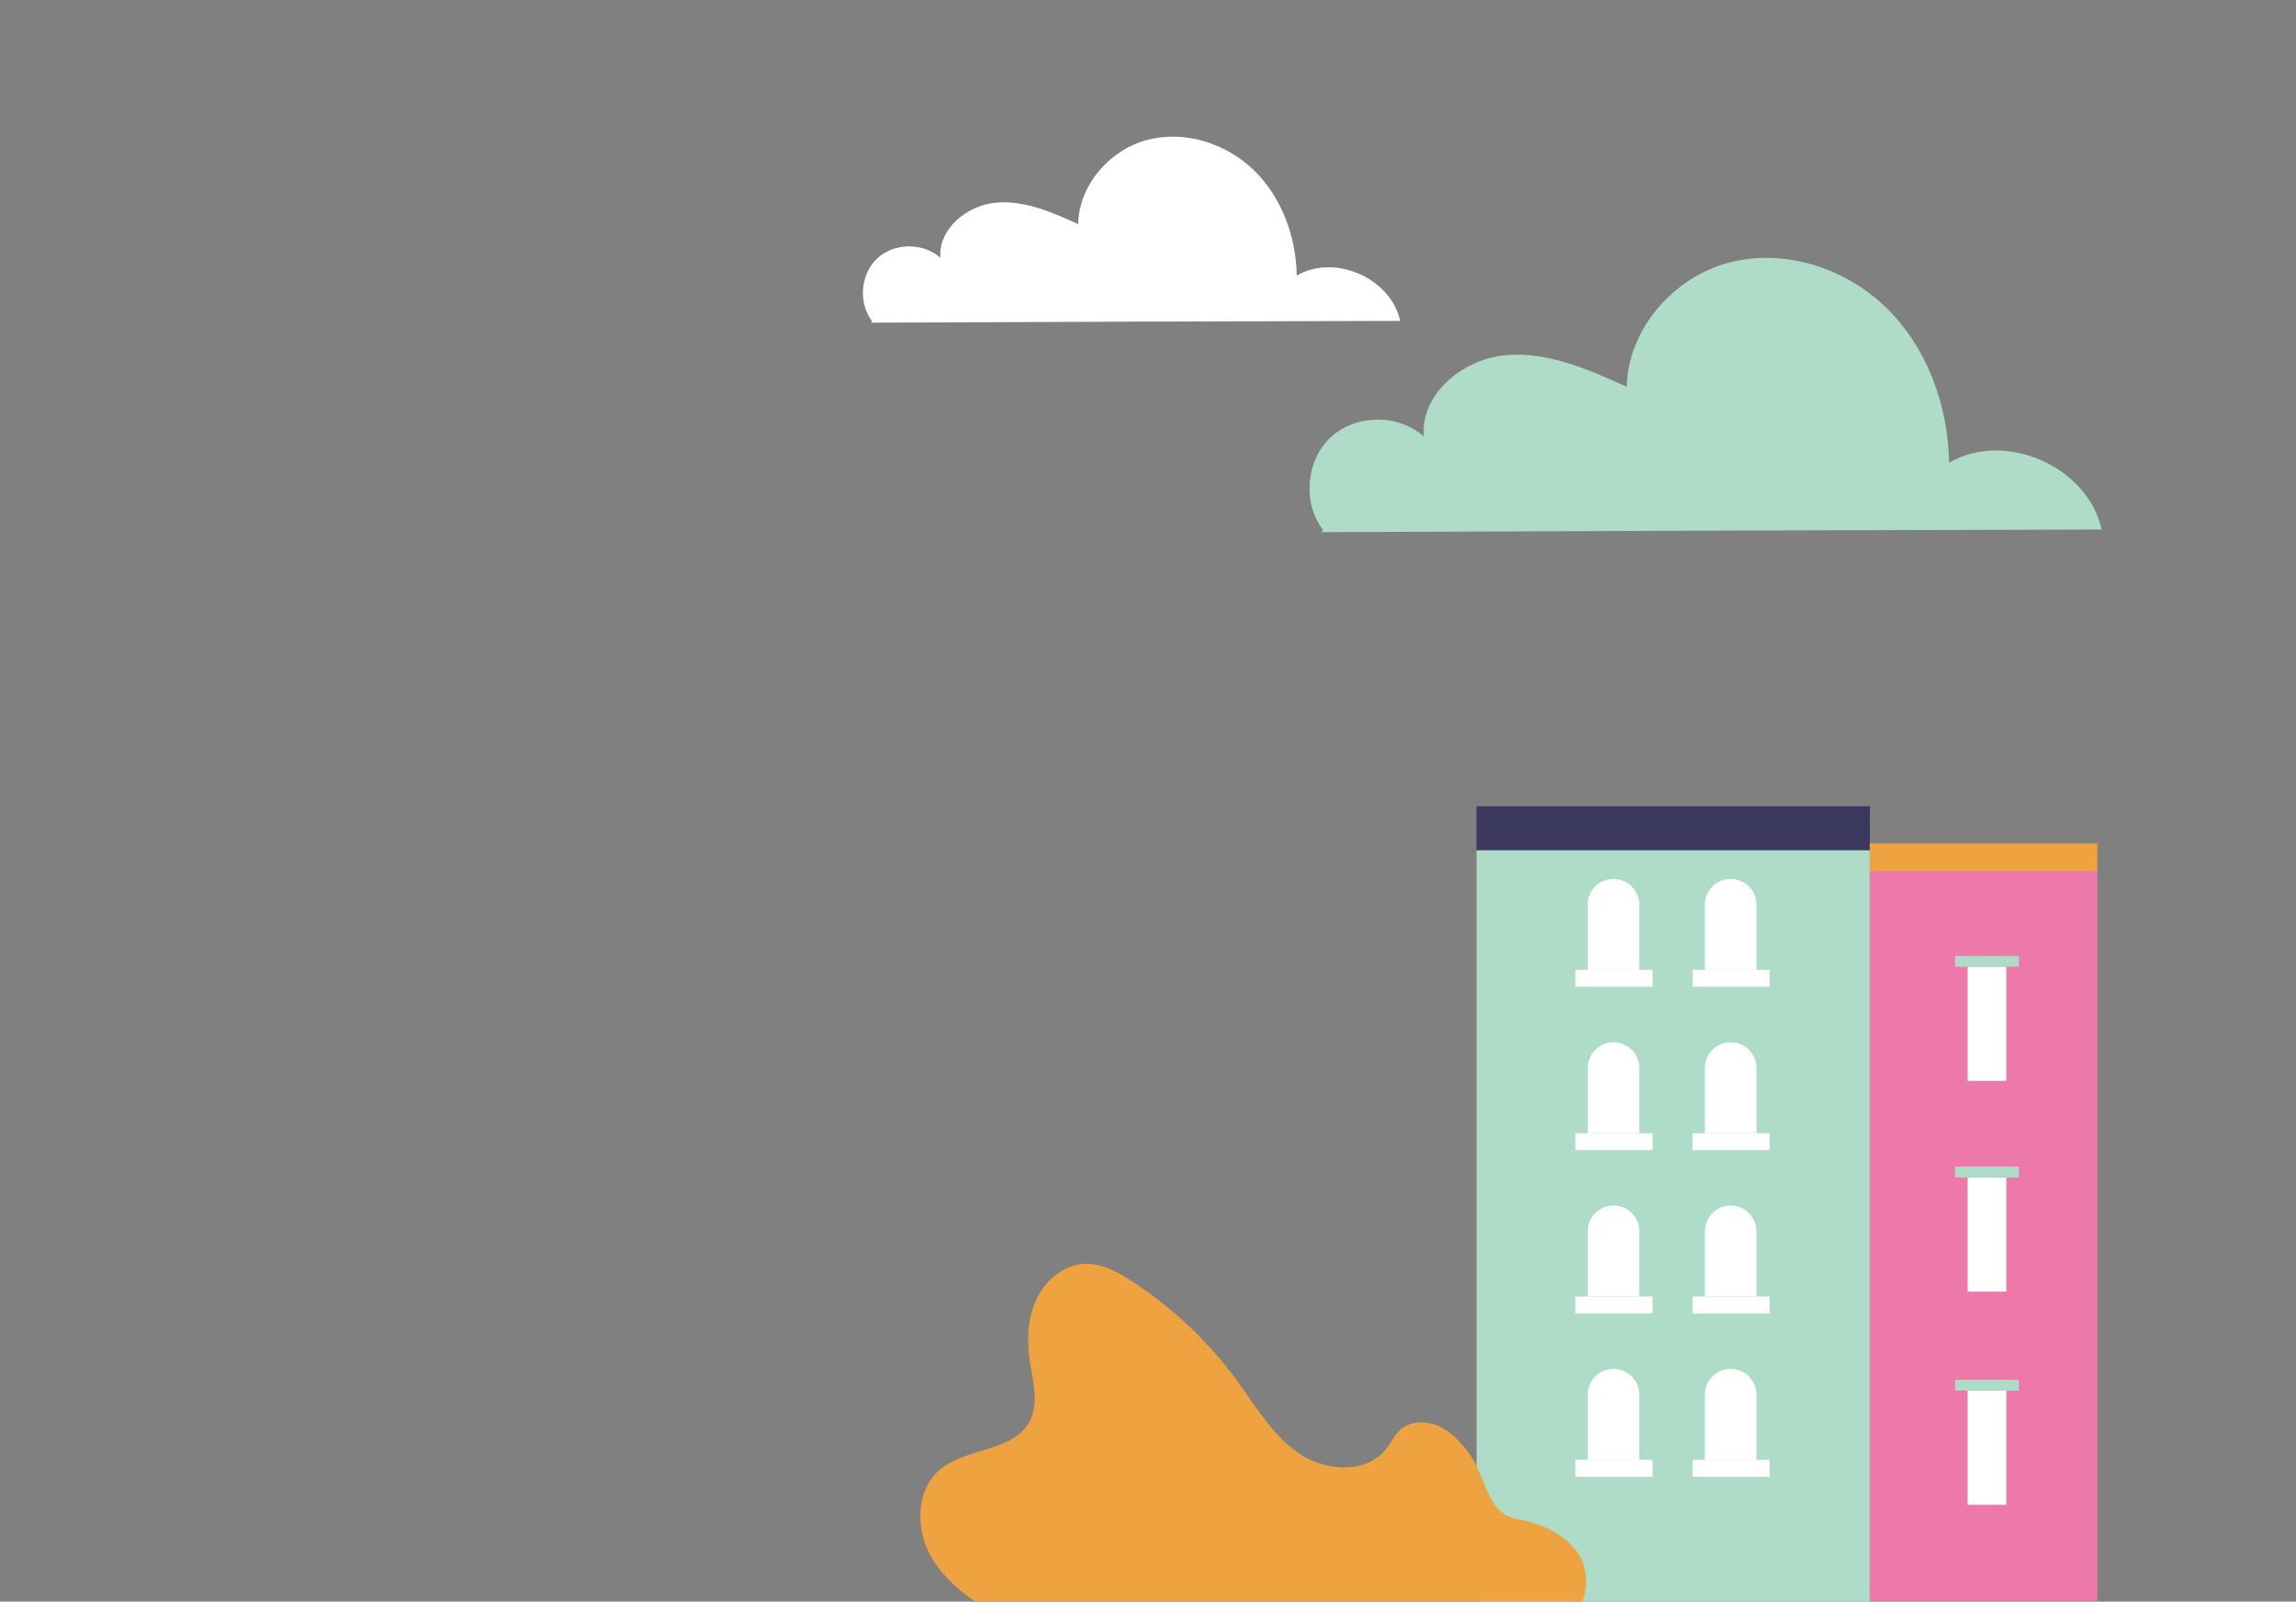 <svg id="Layer_1" data-name="Layer 1" xmlns="http://www.w3.org/2000/svg" viewBox="0 0 1603 1118"><rect x="0" y="0" width="1603" height="1118" fill="#808080" stroke="none"/><defs><style>.cls-1{fill:#afdbc9;}.cls-2{fill:#fff;}.cls-3{fill:#3a385f;}.cls-4{fill:#efa240;}.cls-5{fill:#ed78aa;}</style></defs><rect class="cls-1" x="1030.89" y="593.43" width="274.53" height="524.66"/><path class="cls-2" d="M1126.51,613.53a18,18,0,0,0-18,18V677h36V631.53A18,18,0,0,0,1126.51,613.53Z"/><path class="cls-2" d="M1208.31,613.53a18,18,0,0,0-18,18V677h36V631.53A18,18,0,0,0,1208.31,613.53Z"/><path class="cls-2" d="M1126.51,727.53a18,18,0,0,0-18,18V791h36V745.54A18,18,0,0,0,1126.51,727.53Z"/><path class="cls-2" d="M1208.31,727.53a18,18,0,0,0-18,18V791h36V745.54A18,18,0,0,0,1208.31,727.53Z"/><path class="cls-2" d="M1126.51,841.53a18,18,0,0,0-18,18V905h36V859.54A18,18,0,0,0,1126.51,841.53Z"/><path class="cls-2" d="M1208.31,841.53a18,18,0,0,0-18,18V905h36V859.54A18,18,0,0,0,1208.31,841.53Z"/><path class="cls-2" d="M1126.51,955.54a18,18,0,0,0-18,18V1019h36V973.54A18,18,0,0,0,1126.51,955.54Z"/><path class="cls-2" d="M1208.31,955.54a18,18,0,0,0-18,18V1019h36V973.54A18,18,0,0,0,1208.31,955.54Z"/><rect class="cls-2" x="1099.87" y="677.01" width="53.9" height="11.83"/><rect class="cls-2" x="1181.67" y="677.01" width="53.88" height="11.83"/><rect class="cls-2" x="1099.87" y="791.01" width="53.9" height="11.83"/><rect class="cls-2" x="1181.67" y="791.01" width="53.88" height="11.83"/><rect class="cls-2" x="1099.87" y="905.01" width="53.9" height="11.83"/><rect class="cls-2" x="1181.67" y="905.01" width="53.88" height="11.83"/><rect class="cls-2" x="1099.87" y="1019.02" width="53.9" height="11.83"/><rect class="cls-2" x="1181.67" y="1019.02" width="53.88" height="11.83"/><rect class="cls-3" x="1030.82" y="573.29" width="274.64" height="20.14"/><rect class="cls-3" x="1030.82" y="562.78" width="274.64" height="10.51"/><rect class="cls-4" x="1305.43" y="588.74" width="158.88" height="19.69"/><rect class="cls-5" x="1305.43" y="607.87" width="158.88" height="509.7"/><rect class="cls-2" x="1373.75" y="674.83" width="27.02" height="79.68"/><rect class="cls-1" x="1364.99" y="667.25" width="44.55" height="7.58"/><rect class="cls-2" x="1373.75" y="821.91" width="27.02" height="79.68"/><rect class="cls-1" x="1364.99" y="814.33" width="44.55" height="7.57"/><rect class="cls-2" x="1373.75" y="970.73" width="27.02" height="79.68"/><rect class="cls-1" x="1364.99" y="963.15" width="44.55" height="7.57"/><path class="cls-4" d="M683.56,1119.78h420.68c12.93-35.18-16.23-54.2-44.62-59.39-22.81-4.17-20.93-29.6-35.42-47.93-5.72-7.23-12.45-14-21-17.48s-19.06-2.9-25.82,3.34c-3.89,3.59-6.15,8.61-9.4,12.8-13.94,18-42.73,16.08-61.38,3.19s-30.32-33.47-43.83-51.79a281.71,281.71,0,0,0-72.41-68.09c-9.91-6.49-20.89-12.57-32.68-12.23-14.86.44-28,11.51-34.27,25.17s-6.49,29.43-4.19,44.3c2.07,13.44,6,27.93-.12,40-11.16,22.17-44.74,18.43-63.37,34.64-16.36,14.24-16.49,41.2-5.75,60.15C657.91,1100.41,670.19,1110.89,683.56,1119.78Z"/><path class="cls-1" d="M922.43,371.45q272.43-1.21,544.87-1.82c-9.68-44.1-67.57-69.43-106.53-46.61-.59-40-15.3-80.41-43.93-108.3s-71.69-41.65-110.28-31.26-70,46.56-70.81,86.53c-27-12.26-55.58-24.81-85.09-22s-59.19,27.21-56.53,56.75c-17.65-15.93-47.54-15.74-65,.42s-19.92,46-5.38,64.77"/><path class="cls-2" d="M608,225.23q184.8-.82,369.59-1.23c-6.57-29.92-45.83-47.1-72.26-31.62-.4-27.11-10.38-54.53-29.8-73.46s-48.62-28.24-74.8-21.2-47.47,31.59-48,58.69c-18.32-8.31-37.7-16.82-57.72-14.9S654.82,160,656.62,180c-12-10.81-32.25-10.68-44.08.29s-13.51,31.16-3.65,43.93"/></svg>
